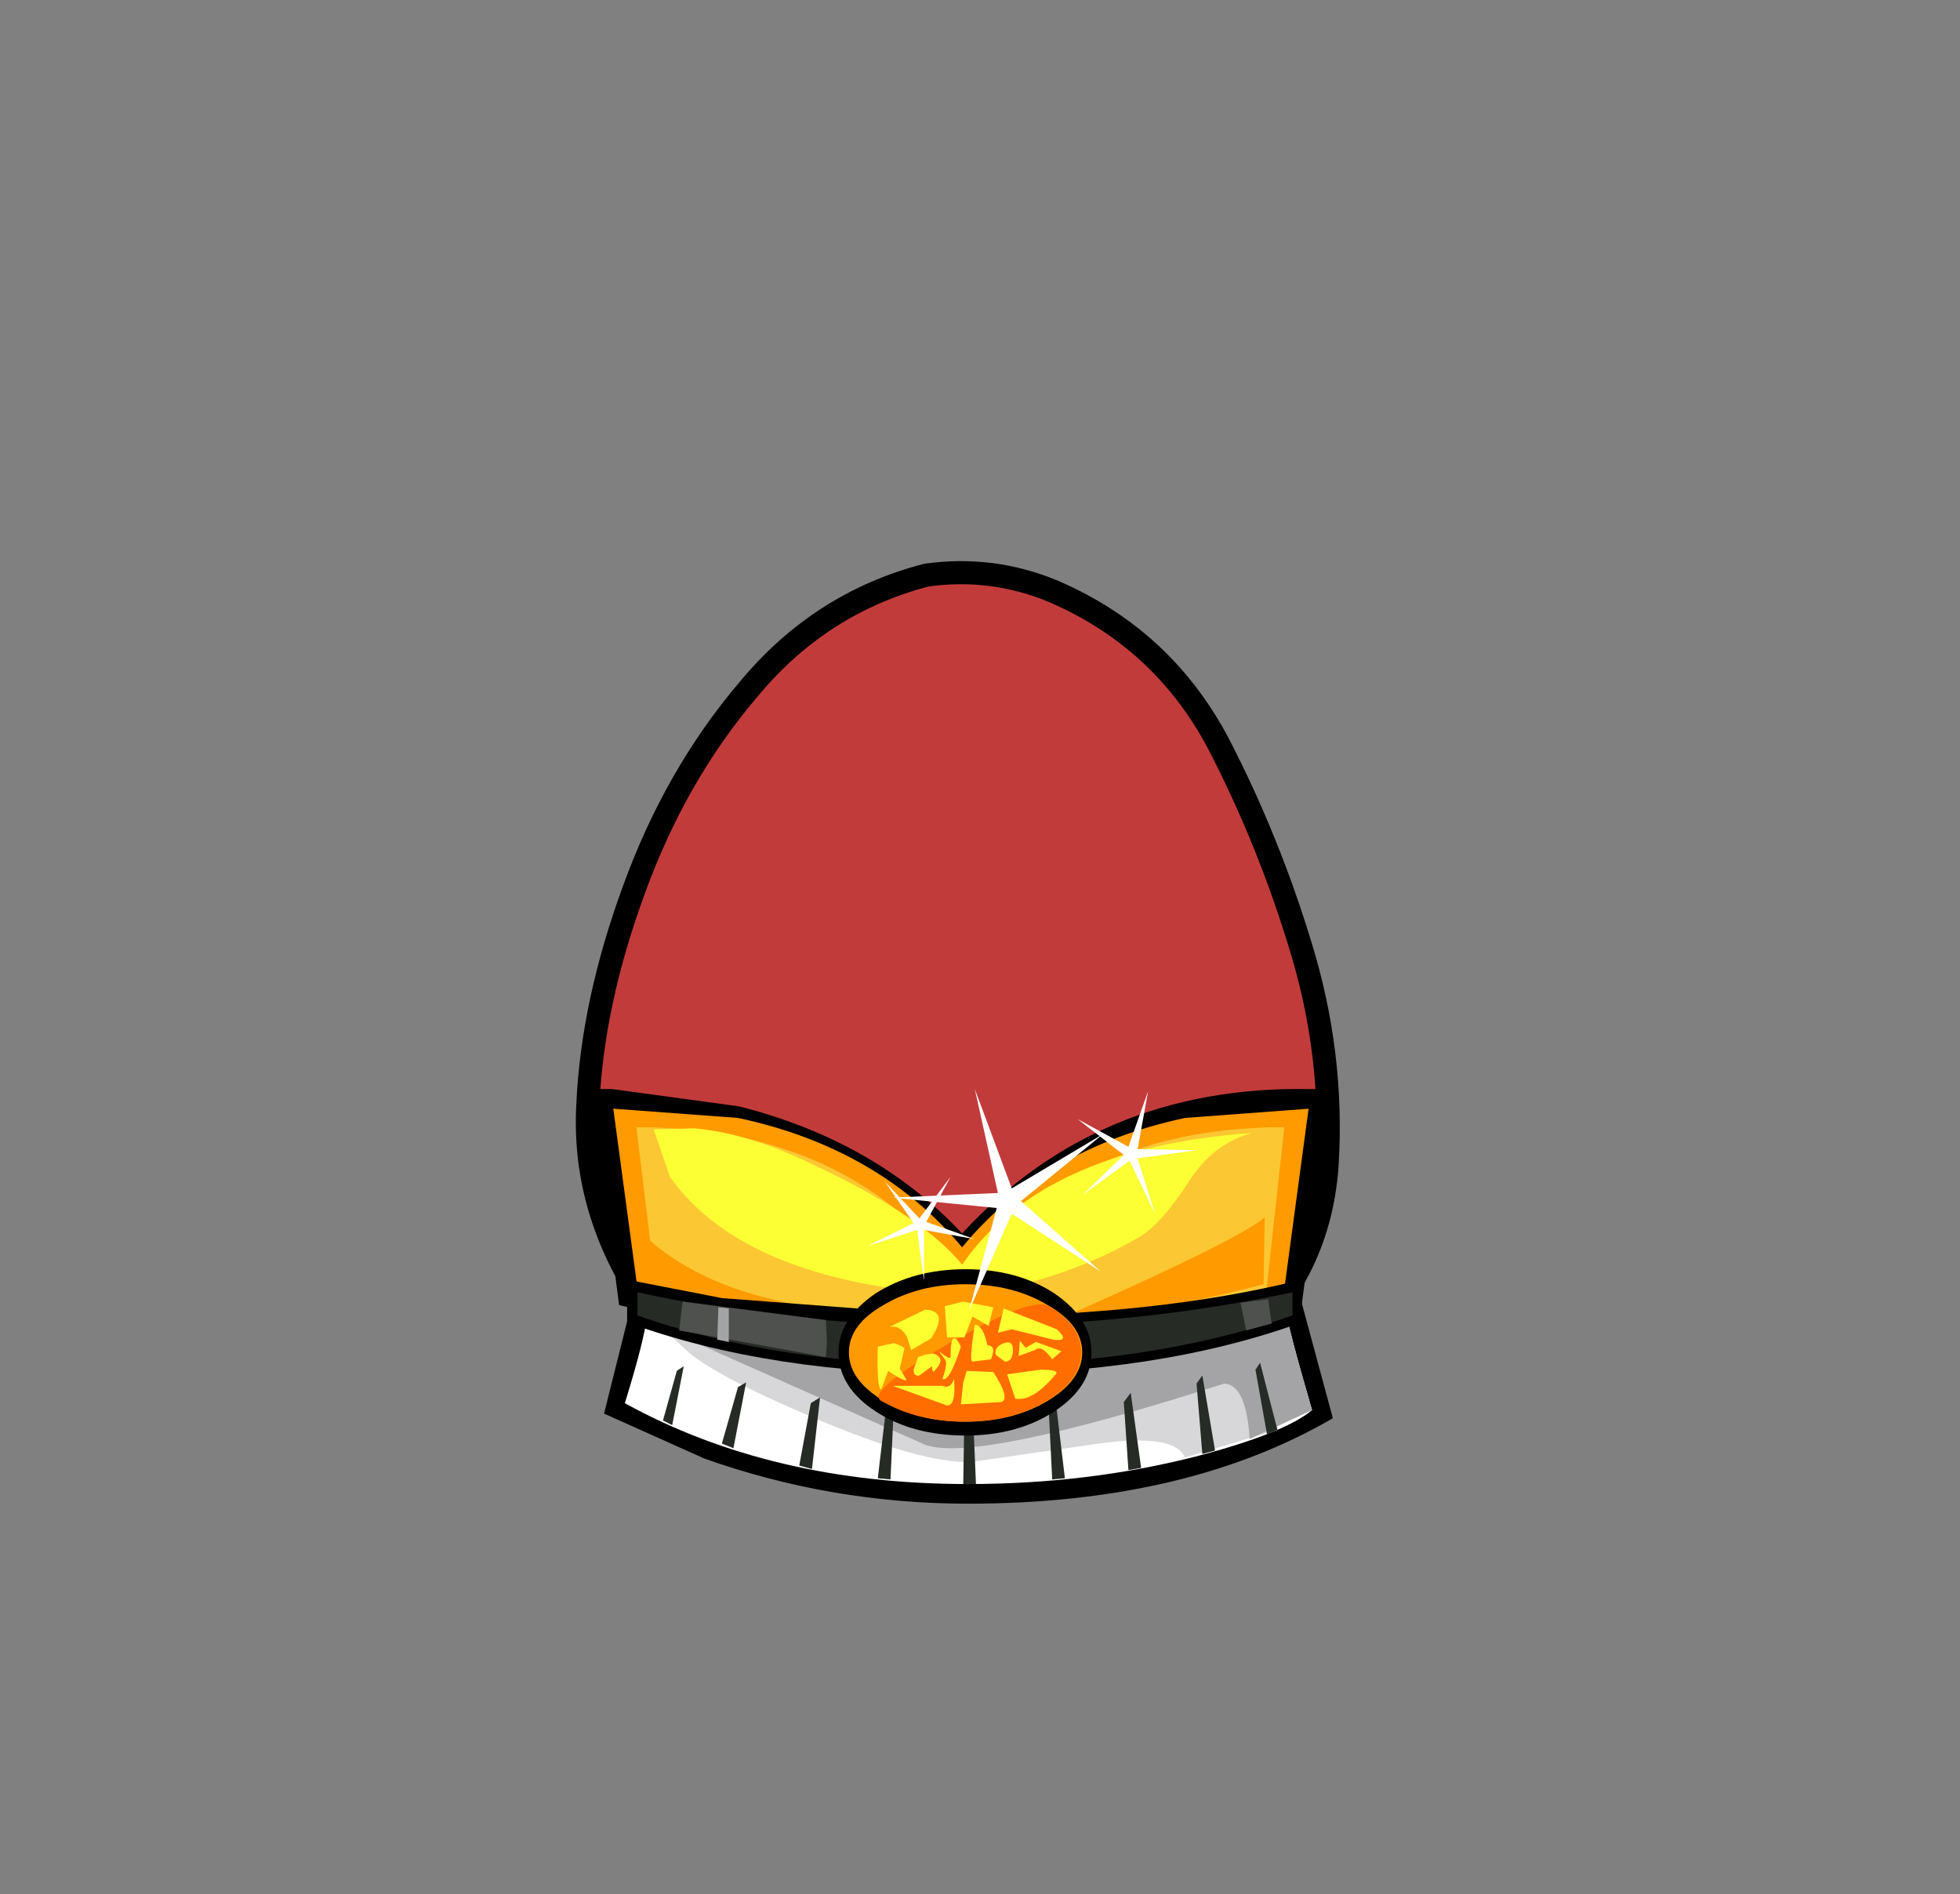 <svg xmlns:xlink="http://www.w3.org/1999/xlink" height="82" width="84.85" xmlns="http://www.w3.org/2000/svg"><rect width="100%" height="100%" fill="#808080" stroke="none"/><g transform="translate(37.4 42.25)"><use height="38" transform="translate(-11.95 -17.45)" width="32.05" xlink:href="#a"/><use height="38.95" transform="translate(-12.45 -17.95)" width="33.05" xlink:href="#b"/><use height="17.95" transform="translate(-11.8 4.9)" width="32.1" xlink:href="#c"/></g><defs><path d="M27.35 7.4q2.15 4.15 3.55 8.75 1.45 4.7 1.15 9.5-.35 4.95-4.2 8.1-3.8 3.2-8.75 4.05l-2.6.2q-3.6 0-7.05-1.15-4.65-1.6-7.1-5.5Q-.2 27.4.05 23q.2-4.4 2-9.3Q3.85 8.75 7 5.05 10.1 1.3 14.7.1l1.8-.1q1.9.05 3.7.8 4.75 2.05 7.15 6.6" fill="#c23b3b" fill-rule="evenodd" transform="translate(-.05)" id="d"/><path d="M27.35 7.4Q24.95 2.85 20.2.8 17.55-.3 14.7.1 10.1 1.3 7 5.05q-3.15 3.7-4.95 8.65-1.8 4.9-2 9.3-.25 4.4 2.3 8.35 2.45 3.9 7.1 5.5 4.65 1.55 9.65.95 4.95-.85 8.75-4.05 3.85-3.15 4.2-8.1.3-4.8-1.15-9.5-1.4-4.6-3.55-8.75Z" fill="none" stroke="#000" stroke-linecap="round" stroke-linejoin="round" transform="translate(.45 .5)" id="e"/><use height="38" width="32.05" xlink:href="#d" id="a"/><use height="38.95" width="33.05" xlink:href="#e" id="b"/><g id="c" fill-rule="evenodd"><path d="M4.5 22.85q-5.9 0-11.4-1.95l-4.35-1.95 1.1-4.4 5.1.9 9.75.85q6.3 0 14.25-2.15l1.35 5q-6.35 3.7-15.8 3.7" transform="translate(11.8 -4.9)"/><path d="M4.7 16.35q5.55 0 13.55-1.95.1.8 1.15 4.4-1.2 1-5 2Q9.7 22 4.5 22q-8.5 0-14.85-3.5.85-2.75.95-3.75 8.35 1.6 14.1 1.6" fill="#fff" transform="translate(11.8 -4.9)"/><path d="M4.6 21.05q-2.15.05-6.85-1.95-4.35-1.85-5.5-2.95-.65-.6-1.35-1.25l27.1.2-.1 4.55-4 1.2q-.45-1.05-3.75-.6l-5.55.8" fill="#d7d7d9" transform="translate(11.8 -4.9)"/><path d="M4.7 16.35q5.55 0 13.55-1.95.1.8 1.15 4.4l-2.7 1.25q-.15-2.35-1.1-2.4Q4.85 21.1 2.65 20.3l-10.9-4.85 2.1-.15L4.7 16.35" fill="#a4a4a7" transform="translate(11.8 -4.9)"/><path d="M4.25 11.15q5.9-6.4 15-6.25h.95l-1.25 9.35-.55.15q-6.3 1.35-14.2 1.35l-9.95-.65-4.25-.7-.6-.15-1.2-9.35h.9l5.5.75q5.9 1.5 9.65 5.5" transform="translate(11.8 -4.9)"/><path d="M4.25 11.75q3.55-4.3 9.65-5.6l5.35-.4-1.05 7.8q-6.1 1.35-14 1.35l-9.95-.65-4.05-.7-1.05-7.8 5.4.4q6.1 1.3 9.7 5.6" fill="#ff9a00" transform="translate(11.8 -4.9)"/><path d="m3.55 12.25.7.85.7-.85q4.7-5.7 13.25-5.7l-.8 7.3Q10.55 15.1 4.2 15.1q-4.65 0-13.2-1.55l-.85-7q8.65 0 13.4 5.7" fill="#fbc733" transform="translate(11.8 -4.9)"/><path d="m-5.45 17.8.35-.2-.55 2.85-.5-.2.7-2.45m-2.65-.7.3-.2-.5 2.55-.4-.2.6-2.15m5.8 1.4.4-.25-.35 3.1-.55-.15.5-2.7m16.7-.85.25-.35.55 3.25-.55.15-.25-3.05m-3.15.8.3-.4.45 3.25-.55.1-.2-2.95m5.7-1.4.2-.3.75 2.9-.45.2-.5-2.8m-8.8 4.75L8 18.75l.3-.35.4 3.35-.55.05M4.3 22l.05-3.2.35-.35.15 3.55H4.3m-3.15-.2-.55-.05.35-2.95.35-.3-.15 3.3" fill="#262b26" transform="translate(11.8 -4.9)"/><path d="M9.15 14.55q7.2-3.2 8.2-4.1l-.05 2.9q-5.5 1.45-8.15 1.2m-10.55-.1-4.45-.4-3.3-.7-.25-1.6-.35-.55q-.2-.4.25.05 2.8 2.6 8.1 3.2" fill="#ff9a00" transform="translate(11.8 -4.9)"/><path d="M4.35 13.85Q-5.15 13.3-8.4 8.7l-.7-2.05 1.75-.05q2.3.2 5 1.5 4.85 2.25 6.6 4.4 3.5-5.05 12.55-5.7-1.65.45-2.7 2.05-1.25 1.95-2.25 2.5-3.3 1.9-7.5 2.5" fill="#fbff33" transform="translate(11.8 -4.9)"/><path d="M4.3 14.75q8.5-.05 14.65-1.6V15q-6.2 2.25-14.65 2.25-8.4 0-14.55-2.25v-1.85l4.1.8 10.45.8" transform="translate(11.8 -4.9)"/><path d="M4.3 15.15q7.4 0 14.25-1.45v1q-6.1 2.15-14.25 2.15-8.05 0-14.1-2.15v-1q6.65 1.45 14.1 1.45" fill="#262b26" transform="translate(11.8 -4.9)"/><path d="M9.85 16.3q0 1.5-1.6 2.55-1.6 1.05-3.85 1.05-2.3 0-3.9-1.05t-1.6-2.55q0-1.45 1.6-2.55 1.65-1.05 3.9-1.05t3.85 1.05q1.6 1.1 1.6 2.55" transform="translate(11.8 -4.9)"/><path d="M.85 14.25q1.5-.9 3.55-.9t3.55.9q1.5.85 1.5 2.05 0 1.2-1.5 2.1-1.5.9-3.55.9t-3.55-.9q-1.5-.9-1.5-2.1 0-1.2 1.5-2.05" fill="#ff9a00" transform="translate(11.8 -4.9)"/><path d="M.75 18.4q-.7-.4 2.95-2.5 3.6-2.05 4.3-1.6 1.4.85 1.4 2 0 1.2-1.5 2.1-1.5.9-3.55.9t-3.6-.9" fill="#ff6d00" transform="translate(11.8 -4.9)"/><path d="m.6 16.05.7-.15q.45.15.45.25l-.2.85.3.5q-.15.05-.8-.4l-.3.8q-.2 0-.15-1.85m1.75.45.3-.1.35-.05q.6.2.05.75-.1.1-.1-.2l-.55.4q-.25.05-.25-.25l.2-.55" fill="#fdff2f" transform="translate(11.8 -4.9)"/><path d="M3.25 16.25q.5.4.5.25 0-1.35.45-.45-.5 1.55-.8 1.4.25-.7.1-.85l-.25-.35M4.8 15.1q.35 0 .55.9.4 0 .15.6l-.8.1q-.15 0 .1-1.6" fill="#fdff2f" transform="translate(11.8 -4.9)"/><path d="M5.95 15.95q.5-.25.5.25t-.35.5l-.4-.3q-.05-.3.25-.45m.75.5.05-.65.25.3.45-.25 1.1.4-.4.35q-.45-.65-.75-.4l-.7.25m-4.85-.85q-.3-.5-.75-.4l1.55-.75q1.05.05.25 1.25l-.85.5-.2-.6" fill="#fdff2f" transform="translate(11.8 -4.9)"/><path d="m3.6 15.65-.1-1.35.8-.2 1.3.25-.2.8-.7-.4-.35.9H3.6m2.45-1.25 2.3.9q.6.55-.15.45l-1.8-.45-.6.15.25-1.05m-4.8 3.35H3.4q.35.15.5-.3.1 1.15-.3 1.15l-2.35-.85m3.05-.15.15-.5 1.15.05q.75 1.15.35 1.3l-1.75.1.1-.95m1.9-.35 1.45-.2q.85 0 .65.2-1 1.2-1.75 1.05l-.35-1.05" fill="#fdff2f" transform="translate(11.8 -4.9)"/><path d="m-8 15.35.15-1.25 6.2.8.05.95-.05.65L-8 15.35M17.5 14l.15 1.05-1.1.3-.25-1.2 1.2-.15" fill="#4e514e" transform="translate(11.8 -4.9)"/><path d="M-5.85 14.4v1.45l-.5-.1.05-1.4.45.05" fill="#a4a4a7" transform="translate(11.8 -4.9)"/><path d="m6.4 9.2 3.95-2.35-3.55 2.9 3.45 3.05-3.85-2.5-1.85 4.2 1.2-4.45L1.2 9.6l4.6-.2-1-4.5 1.6 4.3" fill="#fff" transform="translate(11.8 -4.9)"/><path d="M12.6 10.3 11.5 8 9.45 9.5l1.8-1.75-2-1.55 2.2 1.2.85-2.4-.45 2.5 2.55.05-2.55.35.75 2.4m-10 .7v2.2L2.3 11l-2.15.7 2-1L.9 8.9l1.5 1.6 1.35-1.8-1.05 1.95 2.1.75-2.2-.4" fill="#fff" transform="translate(11.8 -4.9)"/></g></defs></svg>